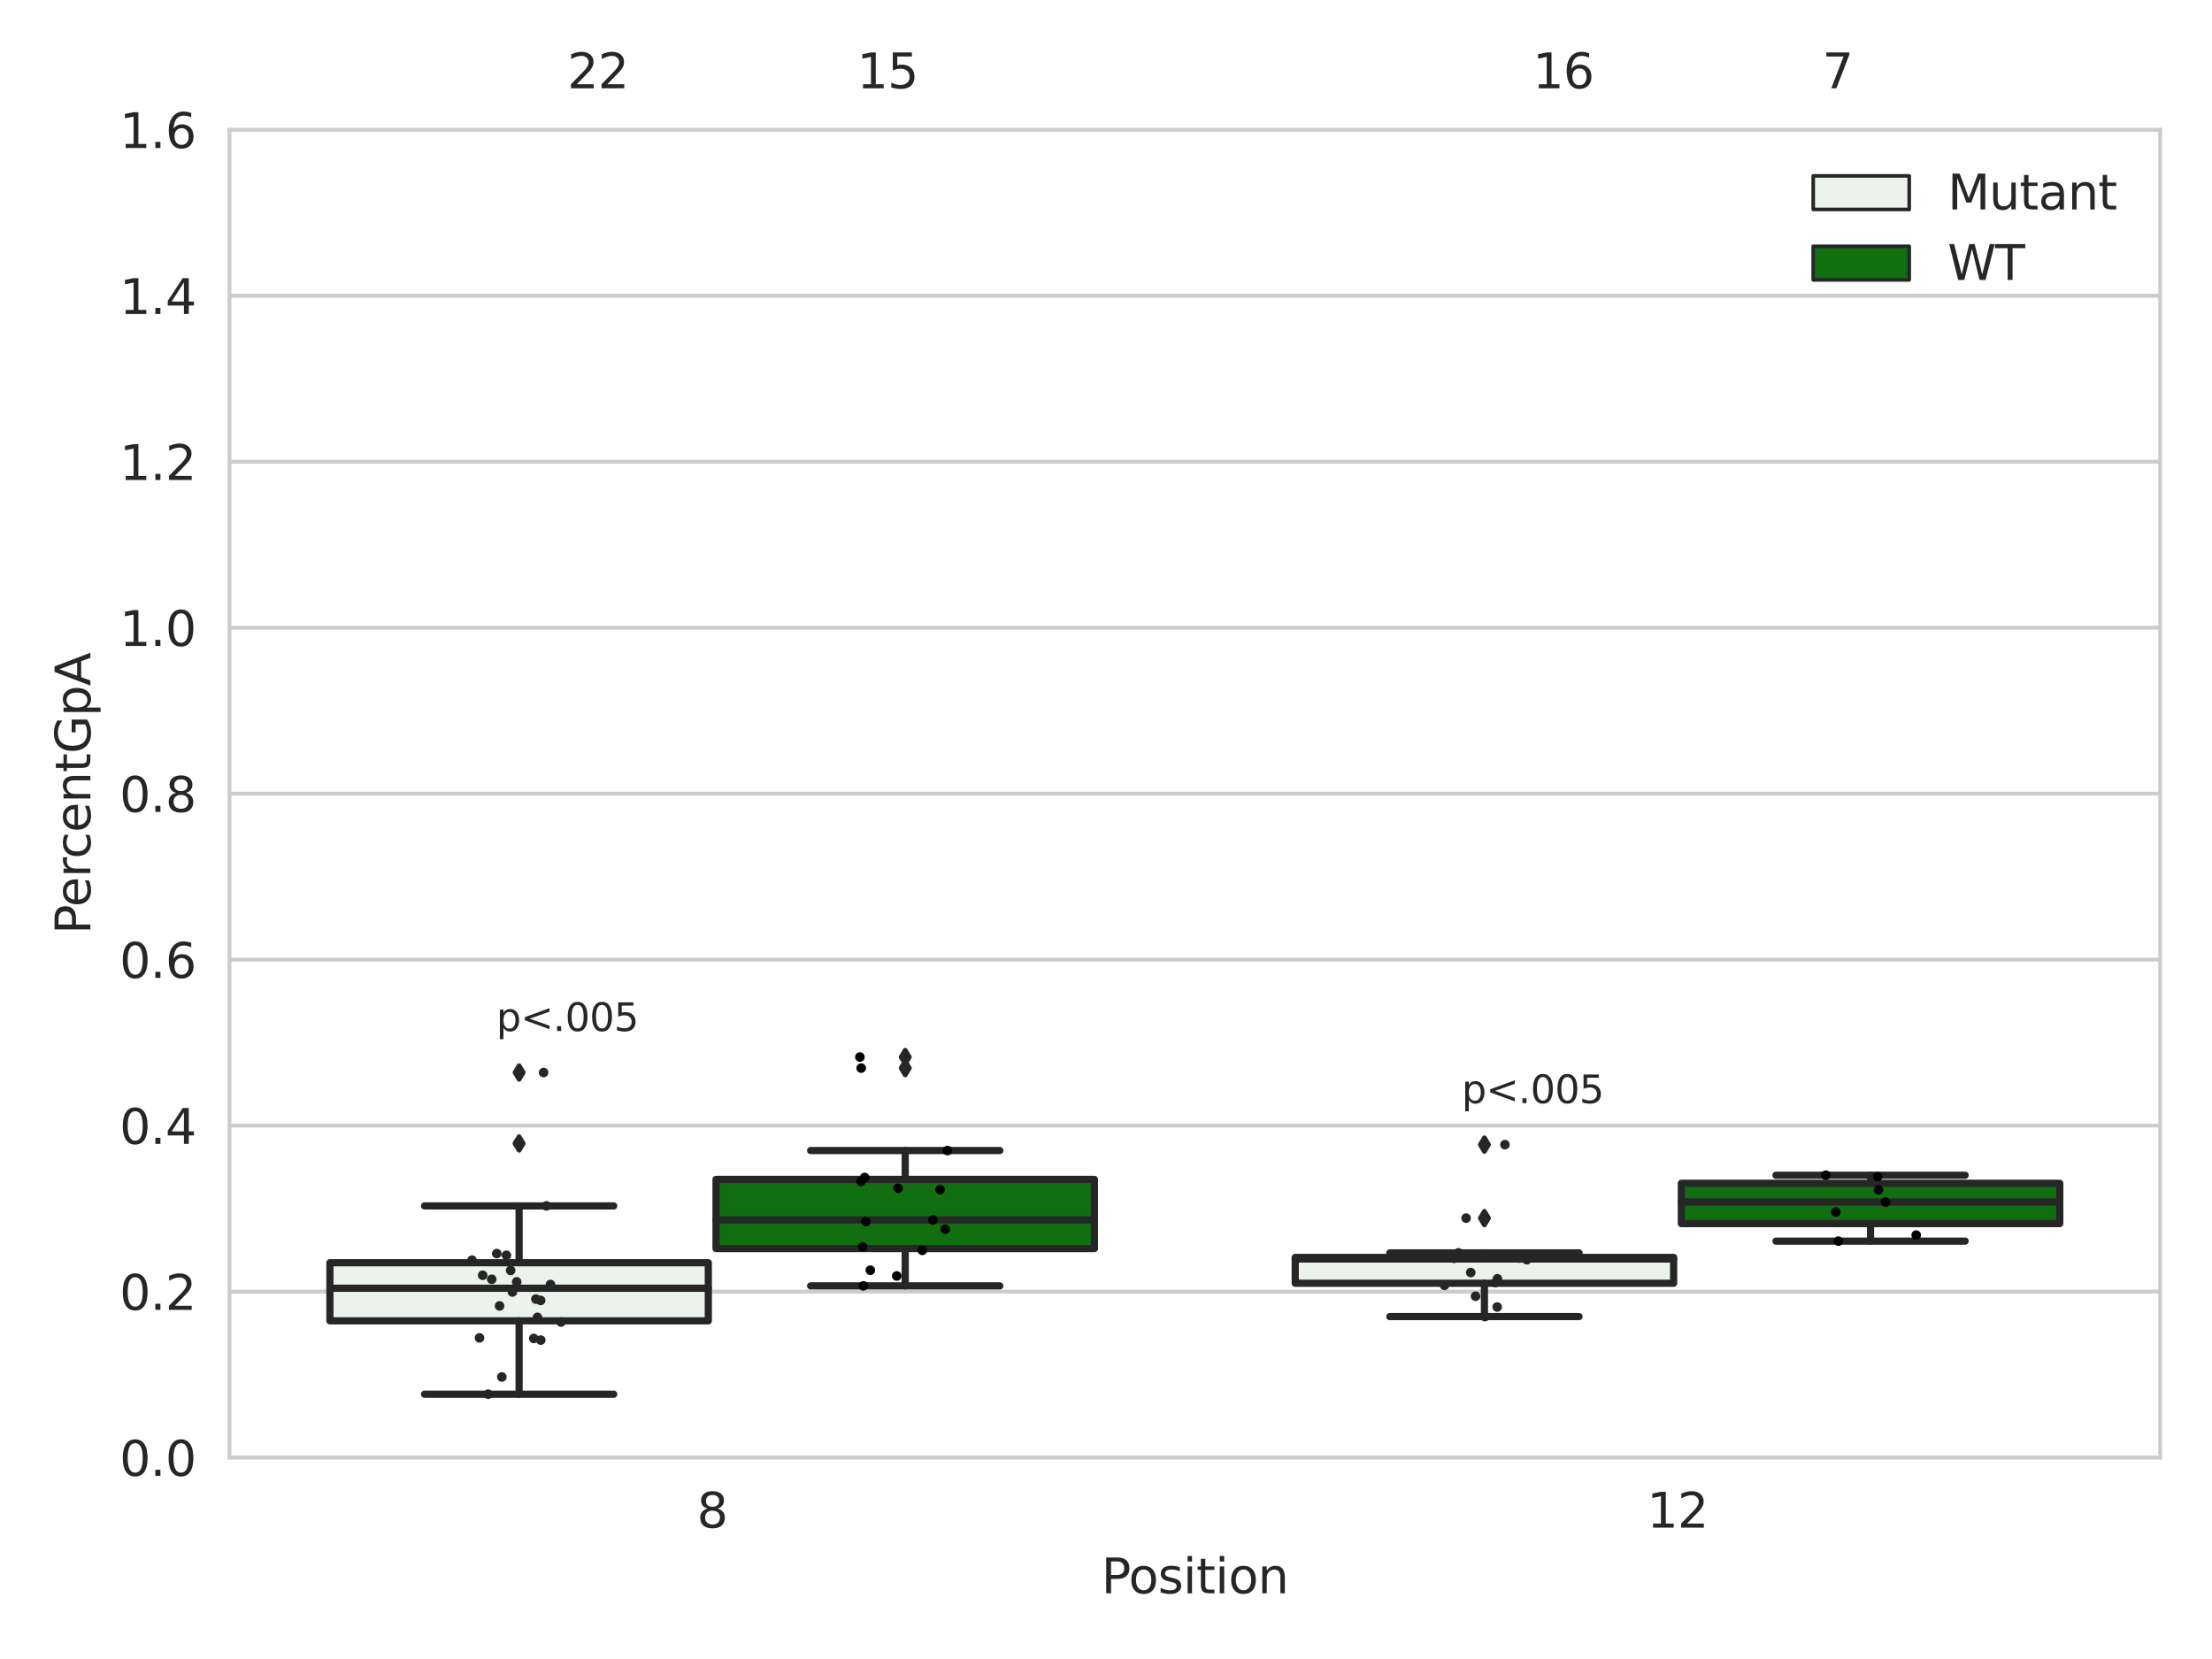 <?xml version="1.0" encoding="utf-8" standalone="no"?>
<!DOCTYPE svg PUBLIC "-//W3C//DTD SVG 1.1//EN"
  "http://www.w3.org/Graphics/SVG/1.1/DTD/svg11.dtd">
<svg xmlns:xlink="http://www.w3.org/1999/xlink" width="460.8pt" height="345.6pt" viewBox="0 0 460.8 345.6" xmlns="http://www.w3.org/2000/svg" version="1.1">
 <defs>
  <style type="text/css">*{stroke-linejoin: round; stroke-linecap: butt}</style>
 </defs>
 <g id="figure_1">
  <g id="patch_1">
   <path d="M 0 345.6 
L 460.8 345.6 
L 460.8 0 
L 0 0 
z
" style="fill: #ffffff"/>
  </g>
  <g id="axes_1">
   <g id="patch_2">
    <path d="M 47.81 303.64 
L 450 303.64 
L 450 27.036 
L 47.81 27.036 
z
" style="fill: #ffffff"/>
   </g>
   <g id="matplotlib.axis_1">
    <g id="xtick_1">
     <g id="text_1">
      <!-- 8 -->
      <g style="fill: #262626" transform="translate(145.176 318.238)scale(0.1 -0.1)">
       <defs>
        <path id="DejaVuSans-38" d="M 2034 2216 
Q 1584 2216 1326 1975 
Q 1069 1734 1069 1313 
Q 1069 891 1326 650 
Q 1584 409 2034 409 
Q 2484 409 2743 651 
Q 3003 894 3003 1313 
Q 3003 1734 2745 1975 
Q 2488 2216 2034 2216 
z
M 1403 2484 
Q 997 2584 770 2862 
Q 544 3141 544 3541 
Q 544 4100 942 4425 
Q 1341 4750 2034 4750 
Q 2731 4750 3128 4425 
Q 3525 4100 3525 3541 
Q 3525 3141 3298 2862 
Q 3072 2584 2669 2484 
Q 3125 2378 3379 2068 
Q 3634 1759 3634 1313 
Q 3634 634 3220 271 
Q 2806 -91 2034 -91 
Q 1263 -91 848 271 
Q 434 634 434 1313 
Q 434 1759 690 2068 
Q 947 2378 1403 2484 
z
M 1172 3481 
Q 1172 3119 1398 2916 
Q 1625 2713 2034 2713 
Q 2441 2713 2670 2916 
Q 2900 3119 2900 3481 
Q 2900 3844 2670 4047 
Q 2441 4250 2034 4250 
Q 1625 4250 1398 4047 
Q 1172 3844 1172 3481 
z
" transform="scale(0.016)"/>
       </defs>
       <use xlink:href="#DejaVuSans-38"/>
      </g>
     </g>
    </g>
    <g id="xtick_2">
     <g id="text_2">
      <!-- 12 -->
      <g style="fill: #262626" transform="translate(343.09 318.238)scale(0.1 -0.1)">
       <defs>
        <path id="DejaVuSans-31" d="M 794 531 
L 1825 531 
L 1825 4091 
L 703 3866 
L 703 4441 
L 1819 4666 
L 2450 4666 
L 2450 531 
L 3481 531 
L 3481 0 
L 794 0 
L 794 531 
z
" transform="scale(0.016)"/>
        <path id="DejaVuSans-32" d="M 1228 531 
L 3431 531 
L 3431 0 
L 469 0 
L 469 531 
Q 828 903 1448 1529 
Q 2069 2156 2228 2338 
Q 2531 2678 2651 2914 
Q 2772 3150 2772 3378 
Q 2772 3750 2511 3984 
Q 2250 4219 1831 4219 
Q 1534 4219 1204 4116 
Q 875 4013 500 3803 
L 500 4441 
Q 881 4594 1212 4672 
Q 1544 4750 1819 4750 
Q 2544 4750 2975 4387 
Q 3406 4025 3406 3419 
Q 3406 3131 3298 2873 
Q 3191 2616 2906 2266 
Q 2828 2175 2409 1742 
Q 1991 1309 1228 531 
z
" transform="scale(0.016)"/>
       </defs>
       <use xlink:href="#DejaVuSans-31"/>
       <use xlink:href="#DejaVuSans-32" x="63.623"/>
      </g>
     </g>
    </g>
    <g id="text_3">
     <!-- Position -->
     <g style="fill: #262626" transform="translate(229.441 331.917)scale(0.1 -0.1)">
      <defs>
       <path id="DejaVuSans-50" d="M 1259 4147 
L 1259 2394 
L 2053 2394 
Q 2494 2394 2734 2622 
Q 2975 2850 2975 3272 
Q 2975 3691 2734 3919 
Q 2494 4147 2053 4147 
L 1259 4147 
z
M 628 4666 
L 2053 4666 
Q 2838 4666 3239 4311 
Q 3641 3956 3641 3272 
Q 3641 2581 3239 2228 
Q 2838 1875 2053 1875 
L 1259 1875 
L 1259 0 
L 628 0 
L 628 4666 
z
" transform="scale(0.016)"/>
       <path id="DejaVuSans-6f" d="M 1959 3097 
Q 1497 3097 1228 2736 
Q 959 2375 959 1747 
Q 959 1119 1226 758 
Q 1494 397 1959 397 
Q 2419 397 2687 759 
Q 2956 1122 2956 1747 
Q 2956 2369 2687 2733 
Q 2419 3097 1959 3097 
z
M 1959 3584 
Q 2709 3584 3137 3096 
Q 3566 2609 3566 1747 
Q 3566 888 3137 398 
Q 2709 -91 1959 -91 
Q 1206 -91 779 398 
Q 353 888 353 1747 
Q 353 2609 779 3096 
Q 1206 3584 1959 3584 
z
" transform="scale(0.016)"/>
       <path id="DejaVuSans-73" d="M 2834 3397 
L 2834 2853 
Q 2591 2978 2328 3040 
Q 2066 3103 1784 3103 
Q 1356 3103 1142 2972 
Q 928 2841 928 2578 
Q 928 2378 1081 2264 
Q 1234 2150 1697 2047 
L 1894 2003 
Q 2506 1872 2764 1633 
Q 3022 1394 3022 966 
Q 3022 478 2636 193 
Q 2250 -91 1575 -91 
Q 1294 -91 989 -36 
Q 684 19 347 128 
L 347 722 
Q 666 556 975 473 
Q 1284 391 1588 391 
Q 1994 391 2212 530 
Q 2431 669 2431 922 
Q 2431 1156 2273 1281 
Q 2116 1406 1581 1522 
L 1381 1569 
Q 847 1681 609 1914 
Q 372 2147 372 2553 
Q 372 3047 722 3315 
Q 1072 3584 1716 3584 
Q 2034 3584 2315 3537 
Q 2597 3491 2834 3397 
z
" transform="scale(0.016)"/>
       <path id="DejaVuSans-69" d="M 603 3500 
L 1178 3500 
L 1178 0 
L 603 0 
L 603 3500 
z
M 603 4863 
L 1178 4863 
L 1178 4134 
L 603 4134 
L 603 4863 
z
" transform="scale(0.016)"/>
       <path id="DejaVuSans-74" d="M 1172 4494 
L 1172 3500 
L 2356 3500 
L 2356 3053 
L 1172 3053 
L 1172 1153 
Q 1172 725 1289 603 
Q 1406 481 1766 481 
L 2356 481 
L 2356 0 
L 1766 0 
Q 1100 0 847 248 
Q 594 497 594 1153 
L 594 3053 
L 172 3053 
L 172 3500 
L 594 3500 
L 594 4494 
L 1172 4494 
z
" transform="scale(0.016)"/>
       <path id="DejaVuSans-6e" d="M 3513 2113 
L 3513 0 
L 2938 0 
L 2938 2094 
Q 2938 2591 2744 2837 
Q 2550 3084 2163 3084 
Q 1697 3084 1428 2787 
Q 1159 2491 1159 1978 
L 1159 0 
L 581 0 
L 581 3500 
L 1159 3500 
L 1159 2956 
Q 1366 3272 1645 3428 
Q 1925 3584 2291 3584 
Q 2894 3584 3203 3211 
Q 3513 2838 3513 2113 
z
" transform="scale(0.016)"/>
      </defs>
      <use xlink:href="#DejaVuSans-50"/>
      <use xlink:href="#DejaVuSans-6f" x="56.678"/>
      <use xlink:href="#DejaVuSans-73" x="117.859"/>
      <use xlink:href="#DejaVuSans-69" x="169.959"/>
      <use xlink:href="#DejaVuSans-74" x="197.742"/>
      <use xlink:href="#DejaVuSans-69" x="236.951"/>
      <use xlink:href="#DejaVuSans-6f" x="264.734"/>
      <use xlink:href="#DejaVuSans-6e" x="325.916"/>
     </g>
    </g>
   </g>
   <g id="matplotlib.axis_2">
    <g id="ytick_1">
     <g id="line2d_1">
      <path d="M 47.81 303.64 
L 450 303.64 
" clip-path="url(#p2167728e41)" style="fill: none; stroke: #cccccc; stroke-width: 0.8; stroke-linecap: round"/>
     </g>
     <g id="text_4">
      <!-- 0.0 -->
      <g style="fill: #262626" transform="translate(24.907 307.439)scale(0.1 -0.1)">
       <defs>
        <path id="DejaVuSans-30" d="M 2034 4250 
Q 1547 4250 1301 3770 
Q 1056 3291 1056 2328 
Q 1056 1369 1301 889 
Q 1547 409 2034 409 
Q 2525 409 2770 889 
Q 3016 1369 3016 2328 
Q 3016 3291 2770 3770 
Q 2525 4250 2034 4250 
z
M 2034 4750 
Q 2819 4750 3233 4129 
Q 3647 3509 3647 2328 
Q 3647 1150 3233 529 
Q 2819 -91 2034 -91 
Q 1250 -91 836 529 
Q 422 1150 422 2328 
Q 422 3509 836 4129 
Q 1250 4750 2034 4750 
z
" transform="scale(0.016)"/>
        <path id="DejaVuSans-2e" d="M 684 794 
L 1344 794 
L 1344 0 
L 684 0 
L 684 794 
z
" transform="scale(0.016)"/>
       </defs>
       <use xlink:href="#DejaVuSans-30"/>
       <use xlink:href="#DejaVuSans-2e" x="63.623"/>
       <use xlink:href="#DejaVuSans-30" x="95.41"/>
      </g>
     </g>
    </g>
    <g id="ytick_2">
     <g id="line2d_2">
      <path d="M 47.81 269.065 
L 450 269.065 
" clip-path="url(#p2167728e41)" style="fill: none; stroke: #cccccc; stroke-width: 0.8; stroke-linecap: round"/>
     </g>
     <g id="text_5">
      <!-- 0.2 -->
      <g style="fill: #262626" transform="translate(24.907 272.864)scale(0.1 -0.1)">
       <use xlink:href="#DejaVuSans-30"/>
       <use xlink:href="#DejaVuSans-2e" x="63.623"/>
       <use xlink:href="#DejaVuSans-32" x="95.41"/>
      </g>
     </g>
    </g>
    <g id="ytick_3">
     <g id="line2d_3">
      <path d="M 47.81 234.489 
L 450 234.489 
" clip-path="url(#p2167728e41)" style="fill: none; stroke: #cccccc; stroke-width: 0.8; stroke-linecap: round"/>
     </g>
     <g id="text_6">
      <!-- 0.4 -->
      <g style="fill: #262626" transform="translate(24.907 238.288)scale(0.1 -0.1)">
       <defs>
        <path id="DejaVuSans-34" d="M 2419 4116 
L 825 1625 
L 2419 1625 
L 2419 4116 
z
M 2253 4666 
L 3047 4666 
L 3047 1625 
L 3713 1625 
L 3713 1100 
L 3047 1100 
L 3047 0 
L 2419 0 
L 2419 1100 
L 313 1100 
L 313 1709 
L 2253 4666 
z
" transform="scale(0.016)"/>
       </defs>
       <use xlink:href="#DejaVuSans-30"/>
       <use xlink:href="#DejaVuSans-2e" x="63.623"/>
       <use xlink:href="#DejaVuSans-34" x="95.41"/>
      </g>
     </g>
    </g>
    <g id="ytick_4">
     <g id="line2d_4">
      <path d="M 47.81 199.913 
L 450 199.913 
" clip-path="url(#p2167728e41)" style="fill: none; stroke: #cccccc; stroke-width: 0.8; stroke-linecap: round"/>
     </g>
     <g id="text_7">
      <!-- 0.6 -->
      <g style="fill: #262626" transform="translate(24.907 203.713)scale(0.1 -0.1)">
       <defs>
        <path id="DejaVuSans-36" d="M 2113 2584 
Q 1688 2584 1439 2293 
Q 1191 2003 1191 1497 
Q 1191 994 1439 701 
Q 1688 409 2113 409 
Q 2538 409 2786 701 
Q 3034 994 3034 1497 
Q 3034 2003 2786 2293 
Q 2538 2584 2113 2584 
z
M 3366 4563 
L 3366 3988 
Q 3128 4100 2886 4159 
Q 2644 4219 2406 4219 
Q 1781 4219 1451 3797 
Q 1122 3375 1075 2522 
Q 1259 2794 1537 2939 
Q 1816 3084 2150 3084 
Q 2853 3084 3261 2657 
Q 3669 2231 3669 1497 
Q 3669 778 3244 343 
Q 2819 -91 2113 -91 
Q 1303 -91 875 529 
Q 447 1150 447 2328 
Q 447 3434 972 4092 
Q 1497 4750 2381 4750 
Q 2619 4750 2861 4703 
Q 3103 4656 3366 4563 
z
" transform="scale(0.016)"/>
       </defs>
       <use xlink:href="#DejaVuSans-30"/>
       <use xlink:href="#DejaVuSans-2e" x="63.623"/>
       <use xlink:href="#DejaVuSans-36" x="95.41"/>
      </g>
     </g>
    </g>
    <g id="ytick_5">
     <g id="line2d_5">
      <path d="M 47.81 165.338 
L 450 165.338 
" clip-path="url(#p2167728e41)" style="fill: none; stroke: #cccccc; stroke-width: 0.8; stroke-linecap: round"/>
     </g>
     <g id="text_8">
      <!-- 0.8 -->
      <g style="fill: #262626" transform="translate(24.907 169.137)scale(0.1 -0.1)">
       <use xlink:href="#DejaVuSans-30"/>
       <use xlink:href="#DejaVuSans-2e" x="63.623"/>
       <use xlink:href="#DejaVuSans-38" x="95.41"/>
      </g>
     </g>
    </g>
    <g id="ytick_6">
     <g id="line2d_6">
      <path d="M 47.81 130.762 
L 450 130.762 
" clip-path="url(#p2167728e41)" style="fill: none; stroke: #cccccc; stroke-width: 0.8; stroke-linecap: round"/>
     </g>
     <g id="text_9">
      <!-- 1.0 -->
      <g style="fill: #262626" transform="translate(24.907 134.562)scale(0.1 -0.1)">
       <use xlink:href="#DejaVuSans-31"/>
       <use xlink:href="#DejaVuSans-2e" x="63.623"/>
       <use xlink:href="#DejaVuSans-30" x="95.41"/>
      </g>
     </g>
    </g>
    <g id="ytick_7">
     <g id="line2d_7">
      <path d="M 47.81 96.187 
L 450 96.187 
" clip-path="url(#p2167728e41)" style="fill: none; stroke: #cccccc; stroke-width: 0.8; stroke-linecap: round"/>
     </g>
     <g id="text_10">
      <!-- 1.2 -->
      <g style="fill: #262626" transform="translate(24.907 99.986)scale(0.1 -0.1)">
       <use xlink:href="#DejaVuSans-31"/>
       <use xlink:href="#DejaVuSans-2e" x="63.623"/>
       <use xlink:href="#DejaVuSans-32" x="95.41"/>
      </g>
     </g>
    </g>
    <g id="ytick_8">
     <g id="line2d_8">
      <path d="M 47.81 61.611 
L 450 61.611 
" clip-path="url(#p2167728e41)" style="fill: none; stroke: #cccccc; stroke-width: 0.8; stroke-linecap: round"/>
     </g>
     <g id="text_11">
      <!-- 1.4 -->
      <g style="fill: #262626" transform="translate(24.907 65.411)scale(0.1 -0.1)">
       <use xlink:href="#DejaVuSans-31"/>
       <use xlink:href="#DejaVuSans-2e" x="63.623"/>
       <use xlink:href="#DejaVuSans-34" x="95.41"/>
      </g>
     </g>
    </g>
    <g id="ytick_9">
     <g id="line2d_9">
      <path d="M 47.81 27.036 
L 450 27.036 
" clip-path="url(#p2167728e41)" style="fill: none; stroke: #cccccc; stroke-width: 0.8; stroke-linecap: round"/>
     </g>
     <g id="text_12">
      <!-- 1.6 -->
      <g style="fill: #262626" transform="translate(24.907 30.835)scale(0.1 -0.1)">
       <use xlink:href="#DejaVuSans-31"/>
       <use xlink:href="#DejaVuSans-2e" x="63.623"/>
       <use xlink:href="#DejaVuSans-36" x="95.41"/>
      </g>
     </g>
    </g>
    <g id="text_13">
     <!-- PercentGpA -->
     <g style="fill: #262626" transform="translate(18.827 194.615)rotate(-90)scale(0.1 -0.1)">
      <defs>
       <path id="DejaVuSans-65" d="M 3597 1894 
L 3597 1613 
L 953 1613 
Q 991 1019 1311 708 
Q 1631 397 2203 397 
Q 2534 397 2845 478 
Q 3156 559 3463 722 
L 3463 178 
Q 3153 47 2828 -22 
Q 2503 -91 2169 -91 
Q 1331 -91 842 396 
Q 353 884 353 1716 
Q 353 2575 817 3079 
Q 1281 3584 2069 3584 
Q 2775 3584 3186 3129 
Q 3597 2675 3597 1894 
z
M 3022 2063 
Q 3016 2534 2758 2815 
Q 2500 3097 2075 3097 
Q 1594 3097 1305 2825 
Q 1016 2553 972 2059 
L 3022 2063 
z
" transform="scale(0.016)"/>
       <path id="DejaVuSans-72" d="M 2631 2963 
Q 2534 3019 2420 3045 
Q 2306 3072 2169 3072 
Q 1681 3072 1420 2755 
Q 1159 2438 1159 1844 
L 1159 0 
L 581 0 
L 581 3500 
L 1159 3500 
L 1159 2956 
Q 1341 3275 1631 3429 
Q 1922 3584 2338 3584 
Q 2397 3584 2469 3576 
Q 2541 3569 2628 3553 
L 2631 2963 
z
" transform="scale(0.016)"/>
       <path id="DejaVuSans-63" d="M 3122 3366 
L 3122 2828 
Q 2878 2963 2633 3030 
Q 2388 3097 2138 3097 
Q 1578 3097 1268 2742 
Q 959 2388 959 1747 
Q 959 1106 1268 751 
Q 1578 397 2138 397 
Q 2388 397 2633 464 
Q 2878 531 3122 666 
L 3122 134 
Q 2881 22 2623 -34 
Q 2366 -91 2075 -91 
Q 1284 -91 818 406 
Q 353 903 353 1747 
Q 353 2603 823 3093 
Q 1294 3584 2113 3584 
Q 2378 3584 2631 3529 
Q 2884 3475 3122 3366 
z
" transform="scale(0.016)"/>
       <path id="DejaVuSans-47" d="M 3809 666 
L 3809 1919 
L 2778 1919 
L 2778 2438 
L 4434 2438 
L 4434 434 
Q 4069 175 3628 42 
Q 3188 -91 2688 -91 
Q 1594 -91 976 548 
Q 359 1188 359 2328 
Q 359 3472 976 4111 
Q 1594 4750 2688 4750 
Q 3144 4750 3555 4637 
Q 3966 4525 4313 4306 
L 4313 3634 
Q 3963 3931 3569 4081 
Q 3175 4231 2741 4231 
Q 1884 4231 1454 3753 
Q 1025 3275 1025 2328 
Q 1025 1384 1454 906 
Q 1884 428 2741 428 
Q 3075 428 3337 486 
Q 3600 544 3809 666 
z
" transform="scale(0.016)"/>
       <path id="DejaVuSans-70" d="M 1159 525 
L 1159 -1331 
L 581 -1331 
L 581 3500 
L 1159 3500 
L 1159 2969 
Q 1341 3281 1617 3432 
Q 1894 3584 2278 3584 
Q 2916 3584 3314 3078 
Q 3713 2572 3713 1747 
Q 3713 922 3314 415 
Q 2916 -91 2278 -91 
Q 1894 -91 1617 61 
Q 1341 213 1159 525 
z
M 3116 1747 
Q 3116 2381 2855 2742 
Q 2594 3103 2138 3103 
Q 1681 3103 1420 2742 
Q 1159 2381 1159 1747 
Q 1159 1113 1420 752 
Q 1681 391 2138 391 
Q 2594 391 2855 752 
Q 3116 1113 3116 1747 
z
" transform="scale(0.016)"/>
       <path id="DejaVuSans-41" d="M 2188 4044 
L 1331 1722 
L 3047 1722 
L 2188 4044 
z
M 1831 4666 
L 2547 4666 
L 4325 0 
L 3669 0 
L 3244 1197 
L 1141 1197 
L 716 0 
L 50 0 
L 1831 4666 
z
" transform="scale(0.016)"/>
      </defs>
      <use xlink:href="#DejaVuSans-50"/>
      <use xlink:href="#DejaVuSans-65" x="56.678"/>
      <use xlink:href="#DejaVuSans-72" x="118.201"/>
      <use xlink:href="#DejaVuSans-63" x="157.064"/>
      <use xlink:href="#DejaVuSans-65" x="212.045"/>
      <use xlink:href="#DejaVuSans-6e" x="273.568"/>
      <use xlink:href="#DejaVuSans-74" x="336.947"/>
      <use xlink:href="#DejaVuSans-47" x="376.156"/>
      <use xlink:href="#DejaVuSans-70" x="453.646"/>
      <use xlink:href="#DejaVuSans-41" x="517.123"/>
     </g>
    </g>
   </g>
   <g id="patch_3">
    <path d="M 68.724 275.155 
L 147.553 275.155 
L 147.553 263.045 
L 68.724 263.045 
L 68.724 275.155 
z
" clip-path="url(#p2167728e41)" style="fill: #ecf2ec; stroke: #262626; stroke-width: 1.5; stroke-linejoin: miter"/>
   </g>
   <g id="patch_4">
    <path d="M 149.162 260.103 
L 227.991 260.103 
L 227.991 245.693 
L 149.162 245.693 
L 149.162 260.103 
z
" clip-path="url(#p2167728e41)" style="fill: #107010; stroke: #262626; stroke-width: 1.5; stroke-linejoin: miter"/>
   </g>
   <g id="patch_5">
    <path d="M 269.819 267.322 
L 348.648 267.322 
L 348.648 261.947 
L 269.819 261.947 
L 269.819 267.322 
z
" clip-path="url(#p2167728e41)" style="fill: #ecf2ec; stroke: #262626; stroke-width: 1.5; stroke-linejoin: miter"/>
   </g>
   <g id="patch_6">
    <path d="M 350.257 254.896 
L 429.086 254.896 
L 429.086 246.5 
L 350.257 246.5 
L 350.257 254.896 
z
" clip-path="url(#p2167728e41)" style="fill: #107010; stroke: #262626; stroke-width: 1.5; stroke-linejoin: miter"/>
   </g>
   <g id="patch_7">
    <path d="M 148.357 303.64 
L 148.357 303.64 
L 148.357 303.64 
L 148.357 303.64 
z
" clip-path="url(#p2167728e41)" style="fill: #ecf2ec; stroke: #262626; stroke-width: 0.75; stroke-linejoin: miter"/>
   </g>
   <g id="patch_8">
    <path d="M 148.357 303.64 
L 148.357 303.64 
L 148.357 303.64 
L 148.357 303.64 
z
" clip-path="url(#p2167728e41)" style="fill: #107010; stroke: #262626; stroke-width: 0.75; stroke-linejoin: miter"/>
   </g>
   <g id="PathCollection_1"/>
   <g id="PathCollection_2"/>
   <g id="line2d_10">
    <path d="M 108.138 275.155 
L 108.138 290.434 
" clip-path="url(#p2167728e41)" style="fill: none; stroke: #262626; stroke-width: 1.5; stroke-linecap: round"/>
   </g>
   <g id="line2d_11">
    <path d="M 108.138 263.045 
L 108.138 251.212 
" clip-path="url(#p2167728e41)" style="fill: none; stroke: #262626; stroke-width: 1.5; stroke-linecap: round"/>
   </g>
   <g id="line2d_12">
    <path d="M 88.431 290.434 
L 127.846 290.434 
" clip-path="url(#p2167728e41)" style="fill: none; stroke: #262626; stroke-width: 1.5; stroke-linecap: round"/>
   </g>
   <g id="line2d_13">
    <path d="M 88.431 251.212 
L 127.846 251.212 
" clip-path="url(#p2167728e41)" style="fill: none; stroke: #262626; stroke-width: 1.5; stroke-linecap: round"/>
   </g>
   <g id="line2d_14">
    <defs>
     <path id="m1f33cfc1a7" d="M -0 1.414 
L 0.849 0 
L 0 -1.414 
L -0.849 -0 
z
" style="stroke: #262626; stroke-linejoin: miter"/>
    </defs>
    <g clip-path="url(#p2167728e41)">
     <use xlink:href="#m1f33cfc1a7" x="108.138" y="238.202" style="fill: #262626; stroke: #262626; stroke-linejoin: miter"/>
     <use xlink:href="#m1f33cfc1a7" x="108.138" y="223.423" style="fill: #262626; stroke: #262626; stroke-linejoin: miter"/>
    </g>
   </g>
   <g id="line2d_15">
    <path d="M 188.577 260.103 
L 188.577 267.87 
" clip-path="url(#p2167728e41)" style="fill: none; stroke: #262626; stroke-width: 1.5; stroke-linecap: round"/>
   </g>
   <g id="line2d_16">
    <path d="M 188.577 245.693 
L 188.577 239.678 
" clip-path="url(#p2167728e41)" style="fill: none; stroke: #262626; stroke-width: 1.5; stroke-linecap: round"/>
   </g>
   <g id="line2d_17">
    <path d="M 168.869 267.87 
L 208.284 267.87 
" clip-path="url(#p2167728e41)" style="fill: none; stroke: #262626; stroke-width: 1.5; stroke-linecap: round"/>
   </g>
   <g id="line2d_18">
    <path d="M 168.869 239.678 
L 208.284 239.678 
" clip-path="url(#p2167728e41)" style="fill: none; stroke: #262626; stroke-width: 1.5; stroke-linecap: round"/>
   </g>
   <g id="line2d_19">
    <g clip-path="url(#p2167728e41)">
     <use xlink:href="#m1f33cfc1a7" x="188.577" y="222.507" style="fill: #262626; stroke: #262626; stroke-linejoin: miter"/>
     <use xlink:href="#m1f33cfc1a7" x="188.577" y="220.201" style="fill: #262626; stroke: #262626; stroke-linejoin: miter"/>
    </g>
   </g>
   <g id="line2d_20">
    <path d="M 309.233 267.322 
L 309.233 274.27 
" clip-path="url(#p2167728e41)" style="fill: none; stroke: #262626; stroke-width: 1.5; stroke-linecap: round"/>
   </g>
   <g id="line2d_21">
    <path d="M 309.233 261.947 
L 309.233 260.994 
" clip-path="url(#p2167728e41)" style="fill: none; stroke: #262626; stroke-width: 1.5; stroke-linecap: round"/>
   </g>
   <g id="line2d_22">
    <path d="M 289.526 274.27 
L 328.941 274.27 
" clip-path="url(#p2167728e41)" style="fill: none; stroke: #262626; stroke-width: 1.5; stroke-linecap: round"/>
   </g>
   <g id="line2d_23">
    <path d="M 289.526 260.994 
L 328.941 260.994 
" clip-path="url(#p2167728e41)" style="fill: none; stroke: #262626; stroke-width: 1.5; stroke-linecap: round"/>
   </g>
   <g id="line2d_24">
    <g clip-path="url(#p2167728e41)">
     <use xlink:href="#m1f33cfc1a7" x="309.233" y="253.756" style="fill: #262626; stroke: #262626; stroke-linejoin: miter"/>
     <use xlink:href="#m1f33cfc1a7" x="309.233" y="238.449" style="fill: #262626; stroke: #262626; stroke-linejoin: miter"/>
    </g>
   </g>
   <g id="line2d_25">
    <path d="M 389.671 254.896 
L 389.671 258.547 
" clip-path="url(#p2167728e41)" style="fill: none; stroke: #262626; stroke-width: 1.5; stroke-linecap: round"/>
   </g>
   <g id="line2d_26">
    <path d="M 389.671 246.5 
L 389.671 244.824 
" clip-path="url(#p2167728e41)" style="fill: none; stroke: #262626; stroke-width: 1.5; stroke-linecap: round"/>
   </g>
   <g id="line2d_27">
    <path d="M 369.964 258.547 
L 409.379 258.547 
" clip-path="url(#p2167728e41)" style="fill: none; stroke: #262626; stroke-width: 1.5; stroke-linecap: round"/>
   </g>
   <g id="line2d_28">
    <path d="M 369.964 244.824 
L 409.379 244.824 
" clip-path="url(#p2167728e41)" style="fill: none; stroke: #262626; stroke-width: 1.5; stroke-linecap: round"/>
   </g>
   <g id="line2d_29"/>
   <g id="line2d_30">
    <path d="M 68.724 268.364 
L 147.553 268.364 
" clip-path="url(#p2167728e41)" style="fill: none; stroke: #262626; stroke-width: 1.5; stroke-linecap: round"/>
   </g>
   <g id="line2d_31">
    <path d="M 149.162 254.131 
L 227.991 254.131 
" clip-path="url(#p2167728e41)" style="fill: none; stroke: #262626; stroke-width: 1.5; stroke-linecap: round"/>
   </g>
   <g id="line2d_32">
    <path d="M 269.819 262.279 
L 348.648 262.279 
" clip-path="url(#p2167728e41)" style="fill: none; stroke: #262626; stroke-width: 1.5; stroke-linecap: round"/>
   </g>
   <g id="line2d_33">
    <path d="M 350.257 250.399 
L 429.086 250.399 
" clip-path="url(#p2167728e41)" style="fill: none; stroke: #262626; stroke-width: 1.5; stroke-linecap: round"/>
   </g>
   <g id="patch_9">
    <path d="M 47.81 303.64 
L 47.81 27.036 
" style="fill: none; stroke: #cccccc; stroke-width: 0.8; stroke-linejoin: miter; stroke-linecap: square"/>
   </g>
   <g id="patch_10">
    <path d="M 450 303.64 
L 450 27.036 
" style="fill: none; stroke: #cccccc; stroke-width: 0.8; stroke-linejoin: miter; stroke-linecap: square"/>
   </g>
   <g id="patch_11">
    <path d="M 47.81 303.64 
L 450 303.64 
" style="fill: none; stroke: #cccccc; stroke-width: 0.8; stroke-linejoin: miter; stroke-linecap: square"/>
   </g>
   <g id="patch_12">
    <path d="M 47.81 27.036 
L 450 27.036 
" style="fill: none; stroke: #cccccc; stroke-width: 0.8; stroke-linejoin: miter; stroke-linecap: square"/>
   </g>
   <g id="PathCollection_3">
    <defs>
     <path id="C0_0_dc6dbed055" d="M 0 1 
C 0.265 1 0.52 0.895 0.707 0.707 
C 0.895 0.52 1 0.265 1 -0 
C 1 -0.265 0.895 -0.52 0.707 -0.707 
C 0.52 -0.895 0.265 -1 0 -1 
C -0.265 -1 -0.52 -0.895 -0.707 -0.707 
C -0.895 -0.52 -1 -0.265 -1 0 
C -1 0.265 -0.895 0.52 -0.707 0.707 
C -0.52 0.895 -0.265 1 0 1 
z
"/>
    </defs>
    <g clip-path="url(#p2167728e41)">
     <use xlink:href="#C0_0_dc6dbed055" x="112.624" y="270.903" style="fill: #262626"/>
    </g>
    <g clip-path="url(#p2167728e41)">
     <use xlink:href="#C0_0_dc6dbed055" x="101.696" y="290.434" style="fill: #262626"/>
    </g>
    <g clip-path="url(#p2167728e41)">
     <use xlink:href="#C0_0_dc6dbed055" x="113.823" y="251.212" style="fill: #262626"/>
    </g>
    <g clip-path="url(#p2167728e41)">
     <use xlink:href="#C0_0_dc6dbed055" x="112.655" y="279.168" style="fill: #262626"/>
    </g>
    <g clip-path="url(#p2167728e41)">
     <use xlink:href="#C0_0_dc6dbed055" x="116.872" y="275.396" style="fill: #262626"/>
    </g>
    <g clip-path="url(#p2167728e41)">
     <use xlink:href="#C0_0_dc6dbed055" x="99.889" y="278.704" style="fill: #262626"/>
    </g>
    <g clip-path="url(#p2167728e41)">
     <use xlink:href="#C0_0_dc6dbed055" x="114.668" y="267.578" style="fill: #262626"/>
    </g>
    <g clip-path="url(#p2167728e41)">
     <use xlink:href="#C0_0_dc6dbed055" x="107.633" y="267.031" style="fill: #262626"/>
    </g>
    <g clip-path="url(#p2167728e41)">
     <use xlink:href="#C0_0_dc6dbed055" x="105.496" y="261.497" style="fill: #262626"/>
    </g>
    <g clip-path="url(#p2167728e41)">
     <use xlink:href="#C0_0_dc6dbed055" x="103.491" y="261.142" style="fill: #262626"/>
    </g>
    <g clip-path="url(#p2167728e41)">
     <use xlink:href="#C0_0_dc6dbed055" x="98.334" y="262.51" style="fill: #262626"/>
    </g>
    <g clip-path="url(#p2167728e41)">
     <use xlink:href="#C0_0_dc6dbed055" x="106.377" y="264.651" style="fill: #262626"/>
    </g>
    <g clip-path="url(#p2167728e41)">
     <use xlink:href="#C0_0_dc6dbed055" x="102.436" y="266.493" style="fill: #262626"/>
    </g>
    <g clip-path="url(#p2167728e41)">
     <use xlink:href="#C0_0_dc6dbed055" x="111.966" y="274.43" style="fill: #262626"/>
    </g>
    <g clip-path="url(#p2167728e41)">
     <use xlink:href="#C0_0_dc6dbed055" x="100.551" y="265.661" style="fill: #262626"/>
    </g>
    <g clip-path="url(#p2167728e41)">
     <use xlink:href="#C0_0_dc6dbed055" x="106.743" y="269.15" style="fill: #262626"/>
    </g>
    <g clip-path="url(#p2167728e41)">
     <use xlink:href="#C0_0_dc6dbed055" x="104.074" y="272.047" style="fill: #262626"/>
    </g>
    <g clip-path="url(#p2167728e41)">
     <use xlink:href="#C0_0_dc6dbed055" x="104.542" y="286.849" style="fill: #262626"/>
    </g>
    <g clip-path="url(#p2167728e41)">
     <use xlink:href="#C0_0_dc6dbed055" x="111.196" y="278.822" style="fill: #262626"/>
    </g>
    <g clip-path="url(#p2167728e41)">
     <use xlink:href="#C0_0_dc6dbed055" x="111.636" y="270.626" style="fill: #262626"/>
    </g>
    <g clip-path="url(#p2167728e41)">
     <use xlink:href="#C0_0_dc6dbed055" x="107.873" y="238.202" style="fill: #262626"/>
    </g>
    <g clip-path="url(#p2167728e41)">
     <use xlink:href="#C0_0_dc6dbed055" x="113.239" y="223.423" style="fill: #262626"/>
    </g>
   </g>
   <g id="PathCollection_4">
    <defs>
     <path id="C1_0_5b2ca7dc3a" d="M 0 1 
C 0.265 1 0.52 0.895 0.707 0.707 
C 0.895 0.52 1 0.265 1 -0 
C 1 -0.265 0.895 -0.52 0.707 -0.707 
C 0.52 -0.895 0.265 -1 0 -1 
C -0.265 -1 -0.52 -0.895 -0.707 -0.707 
C -0.895 -0.52 -1 -0.265 -1 0 
C -1 0.265 -0.895 0.52 -0.707 0.707 
C -0.52 0.895 -0.265 1 0 1 
z
"/>
    </defs>
    <g clip-path="url(#p2167728e41)">
     <use xlink:href="#C1_0_5b2ca7dc3a" x="181.301" y="264.609"/>
    </g>
    <g clip-path="url(#p2167728e41)">
     <use xlink:href="#C1_0_5b2ca7dc3a" x="187.106" y="247.529"/>
    </g>
    <g clip-path="url(#p2167728e41)">
     <use xlink:href="#C1_0_5b2ca7dc3a" x="180.131" y="245.294"/>
    </g>
    <g clip-path="url(#p2167728e41)">
     <use xlink:href="#C1_0_5b2ca7dc3a" x="179.358" y="246.092"/>
    </g>
    <g clip-path="url(#p2167728e41)">
     <use xlink:href="#C1_0_5b2ca7dc3a" x="186.805" y="265.806"/>
    </g>
    <g clip-path="url(#p2167728e41)">
     <use xlink:href="#C1_0_5b2ca7dc3a" x="196.913" y="256.067"/>
    </g>
    <g clip-path="url(#p2167728e41)">
     <use xlink:href="#C1_0_5b2ca7dc3a" x="179.406" y="222.507"/>
    </g>
    <g clip-path="url(#p2167728e41)">
     <use xlink:href="#C1_0_5b2ca7dc3a" x="179.708" y="259.735"/>
    </g>
    <g clip-path="url(#p2167728e41)">
     <use xlink:href="#C1_0_5b2ca7dc3a" x="197.374" y="239.678"/>
    </g>
    <g clip-path="url(#p2167728e41)">
     <use xlink:href="#C1_0_5b2ca7dc3a" x="192.136" y="260.47"/>
    </g>
    <g clip-path="url(#p2167728e41)">
     <use xlink:href="#C1_0_5b2ca7dc3a" x="179.131" y="220.201"/>
    </g>
    <g clip-path="url(#p2167728e41)">
     <use xlink:href="#C1_0_5b2ca7dc3a" x="180.378" y="254.486"/>
    </g>
    <g clip-path="url(#p2167728e41)">
     <use xlink:href="#C1_0_5b2ca7dc3a" x="194.352" y="254.131"/>
    </g>
    <g clip-path="url(#p2167728e41)">
     <use xlink:href="#C1_0_5b2ca7dc3a" x="195.851" y="247.826"/>
    </g>
    <g clip-path="url(#p2167728e41)">
     <use xlink:href="#C1_0_5b2ca7dc3a" x="179.86" y="267.87"/>
    </g>
   </g>
   <g id="PathCollection_5">
    <defs>
     <path id="C2_0_a2231ccfc6" d="M 0 1 
C 0.265 1 0.52 0.895 0.707 0.707 
C 0.895 0.52 1 0.265 1 -0 
C 1 -0.265 0.895 -0.52 0.707 -0.707 
C 0.52 -0.895 0.265 -1 0 -1 
C -0.265 -1 -0.52 -0.895 -0.707 -0.707 
C -0.895 -0.52 -1 -0.265 -1 0 
C -1 0.265 -0.895 0.52 -0.707 0.707 
C -0.52 0.895 -0.265 1 0 1 
z
"/>
    </defs>
    <g clip-path="url(#p2167728e41)">
     <use xlink:href="#C2_0_a2231ccfc6" x="307.385" y="270.025" style="fill: #262626"/>
    </g>
    <g clip-path="url(#p2167728e41)">
     <use xlink:href="#C2_0_a2231ccfc6" x="314.501" y="262.04" style="fill: #262626"/>
    </g>
    <g clip-path="url(#p2167728e41)">
     <use xlink:href="#C2_0_a2231ccfc6" x="303.828" y="260.994" style="fill: #262626"/>
    </g>
    <g clip-path="url(#p2167728e41)">
     <use xlink:href="#C2_0_a2231ccfc6" x="317.752" y="262.001" style="fill: #262626"/>
    </g>
    <g clip-path="url(#p2167728e41)">
     <use xlink:href="#C2_0_a2231ccfc6" x="305.411" y="253.756" style="fill: #262626"/>
    </g>
    <g clip-path="url(#p2167728e41)">
     <use xlink:href="#C2_0_a2231ccfc6" x="311.946" y="266.396" style="fill: #262626"/>
    </g>
    <g clip-path="url(#p2167728e41)">
     <use xlink:href="#C2_0_a2231ccfc6" x="305.936" y="261.785" style="fill: #262626"/>
    </g>
    <g clip-path="url(#p2167728e41)">
     <use xlink:href="#C2_0_a2231ccfc6" x="311.492" y="267.177" style="fill: #262626"/>
    </g>
    <g clip-path="url(#p2167728e41)">
     <use xlink:href="#C2_0_a2231ccfc6" x="309.328" y="274.27" style="fill: #262626"/>
    </g>
    <g clip-path="url(#p2167728e41)">
     <use xlink:href="#C2_0_a2231ccfc6" x="316.488" y="262.079" style="fill: #262626"/>
    </g>
    <g clip-path="url(#p2167728e41)">
     <use xlink:href="#C2_0_a2231ccfc6" x="313.506" y="238.449" style="fill: #262626"/>
    </g>
    <g clip-path="url(#p2167728e41)">
     <use xlink:href="#C2_0_a2231ccfc6" x="311.891" y="272.276" style="fill: #262626"/>
    </g>
    <g clip-path="url(#p2167728e41)">
     <use xlink:href="#C2_0_a2231ccfc6" x="306.379" y="265.095" style="fill: #262626"/>
    </g>
    <g clip-path="url(#p2167728e41)">
     <use xlink:href="#C2_0_a2231ccfc6" x="302.921" y="262.131" style="fill: #262626"/>
    </g>
    <g clip-path="url(#p2167728e41)">
     <use xlink:href="#C2_0_a2231ccfc6" x="318.063" y="262.426" style="fill: #262626"/>
    </g>
    <g clip-path="url(#p2167728e41)">
     <use xlink:href="#C2_0_a2231ccfc6" x="300.904" y="267.758" style="fill: #262626"/>
    </g>
   </g>
   <g id="PathCollection_6">
    <defs>
     <path id="C3_0_9f13d666d0" d="M 0 1 
C 0.265 1 0.52 0.895 0.707 0.707 
C 0.895 0.52 1 0.265 1 -0 
C 1 -0.265 0.895 -0.52 0.707 -0.707 
C 0.52 -0.895 0.265 -1 0 -1 
C -0.265 -1 -0.52 -0.895 -0.707 -0.707 
C -0.895 -0.52 -1 -0.265 -1 0 
C -1 0.265 -0.895 0.52 -0.707 0.707 
C -0.52 0.895 -0.265 1 0 1 
z
"/>
    </defs>
    <g clip-path="url(#p2167728e41)">
     <use xlink:href="#C3_0_9f13d666d0" x="392.793" y="250.399"/>
    </g>
    <g clip-path="url(#p2167728e41)">
     <use xlink:href="#C3_0_9f13d666d0" x="382.436" y="252.499"/>
    </g>
    <g clip-path="url(#p2167728e41)">
     <use xlink:href="#C3_0_9f13d666d0" x="382.97" y="258.547"/>
    </g>
    <g clip-path="url(#p2167728e41)">
     <use xlink:href="#C3_0_9f13d666d0" x="391.325" y="247.885"/>
    </g>
    <g clip-path="url(#p2167728e41)">
     <use xlink:href="#C3_0_9f13d666d0" x="399.18" y="257.293"/>
    </g>
    <g clip-path="url(#p2167728e41)">
     <use xlink:href="#C3_0_9f13d666d0" x="391.158" y="245.114"/>
    </g>
    <g clip-path="url(#p2167728e41)">
     <use xlink:href="#C3_0_9f13d666d0" x="380.359" y="244.824"/>
    </g>
   </g>
   <g id="text_14">
    <!-- 22 -->
    <g style="fill: #262626" transform="translate(118.193 18.392)scale(0.1 -0.1)">
     <use xlink:href="#DejaVuSans-32"/>
     <use xlink:href="#DejaVuSans-32" x="63.623"/>
    </g>
   </g>
   <g id="text_15">
    <!-- p&lt;.005 -->
    <g style="fill: #262626" transform="translate(103.396 214.779)scale(0.08 -0.08)">
     <defs>
      <path id="DejaVuSans-3c" d="M 4684 3150 
L 1459 2003 
L 4684 863 
L 4684 294 
L 678 1747 
L 678 2266 
L 4684 3719 
L 4684 3150 
z
" transform="scale(0.016)"/>
      <path id="DejaVuSans-35" d="M 691 4666 
L 3169 4666 
L 3169 4134 
L 1269 4134 
L 1269 2991 
Q 1406 3038 1543 3061 
Q 1681 3084 1819 3084 
Q 2600 3084 3056 2656 
Q 3513 2228 3513 1497 
Q 3513 744 3044 326 
Q 2575 -91 1722 -91 
Q 1428 -91 1123 -41 
Q 819 9 494 109 
L 494 744 
Q 775 591 1075 516 
Q 1375 441 1709 441 
Q 2250 441 2565 725 
Q 2881 1009 2881 1497 
Q 2881 1984 2565 2268 
Q 2250 2553 1709 2553 
Q 1456 2553 1204 2497 
Q 953 2441 691 2322 
L 691 4666 
z
" transform="scale(0.016)"/>
     </defs>
     <use xlink:href="#DejaVuSans-70"/>
     <use xlink:href="#DejaVuSans-3c" x="63.477"/>
     <use xlink:href="#DejaVuSans-2e" x="147.266"/>
     <use xlink:href="#DejaVuSans-30" x="179.053"/>
     <use xlink:href="#DejaVuSans-30" x="242.676"/>
     <use xlink:href="#DejaVuSans-35" x="306.299"/>
    </g>
   </g>
   <g id="text_16">
    <!-- 15 -->
    <g style="fill: #262626" transform="translate(178.522 18.392)scale(0.1 -0.1)">
     <use xlink:href="#DejaVuSans-31"/>
     <use xlink:href="#DejaVuSans-35" x="63.623"/>
    </g>
   </g>
   <g id="text_17">
    <!-- 16 -->
    <g style="fill: #262626" transform="translate(319.288 18.392)scale(0.1 -0.1)">
     <use xlink:href="#DejaVuSans-31"/>
     <use xlink:href="#DejaVuSans-36" x="63.623"/>
    </g>
   </g>
   <g id="text_18">
    <!-- p&lt;.005 -->
    <g style="fill: #262626" transform="translate(304.491 229.805)scale(0.08 -0.08)">
     <use xlink:href="#DejaVuSans-70"/>
     <use xlink:href="#DejaVuSans-3c" x="63.477"/>
     <use xlink:href="#DejaVuSans-2e" x="147.266"/>
     <use xlink:href="#DejaVuSans-30" x="179.053"/>
     <use xlink:href="#DejaVuSans-30" x="242.676"/>
     <use xlink:href="#DejaVuSans-35" x="306.299"/>
    </g>
   </g>
   <g id="text_19">
    <!-- 7 -->
    <g style="fill: #262626" transform="translate(379.617 18.392)scale(0.1 -0.1)">
     <defs>
      <path id="DejaVuSans-37" d="M 525 4666 
L 3525 4666 
L 3525 4397 
L 1831 0 
L 1172 0 
L 2766 4134 
L 525 4134 
L 525 4666 
z
" transform="scale(0.016)"/>
     </defs>
     <use xlink:href="#DejaVuSans-37"/>
    </g>
   </g>
   <g id="legend_1">
    <g id="patch_13">
     <path d="M 377.728 43.634 
L 397.728 43.634 
L 397.728 36.634 
L 377.728 36.634 
z
" style="fill: #ecf2ec; stroke: #262626; stroke-width: 0.75; stroke-linejoin: miter"/>
    </g>
    <g id="text_20">
     <!-- Mutant -->
     <g style="fill: #262626" transform="translate(405.728 43.634)scale(0.1 -0.1)">
      <defs>
       <path id="DejaVuSans-4d" d="M 628 4666 
L 1569 4666 
L 2759 1491 
L 3956 4666 
L 4897 4666 
L 4897 0 
L 4281 0 
L 4281 4097 
L 3078 897 
L 2444 897 
L 1241 4097 
L 1241 0 
L 628 0 
L 628 4666 
z
" transform="scale(0.016)"/>
       <path id="DejaVuSans-75" d="M 544 1381 
L 544 3500 
L 1119 3500 
L 1119 1403 
Q 1119 906 1312 657 
Q 1506 409 1894 409 
Q 2359 409 2629 706 
Q 2900 1003 2900 1516 
L 2900 3500 
L 3475 3500 
L 3475 0 
L 2900 0 
L 2900 538 
Q 2691 219 2414 64 
Q 2138 -91 1772 -91 
Q 1169 -91 856 284 
Q 544 659 544 1381 
z
M 1991 3584 
L 1991 3584 
z
" transform="scale(0.016)"/>
       <path id="DejaVuSans-61" d="M 2194 1759 
Q 1497 1759 1228 1600 
Q 959 1441 959 1056 
Q 959 750 1161 570 
Q 1363 391 1709 391 
Q 2188 391 2477 730 
Q 2766 1069 2766 1631 
L 2766 1759 
L 2194 1759 
z
M 3341 1997 
L 3341 0 
L 2766 0 
L 2766 531 
Q 2569 213 2275 61 
Q 1981 -91 1556 -91 
Q 1019 -91 701 211 
Q 384 513 384 1019 
Q 384 1609 779 1909 
Q 1175 2209 1959 2209 
L 2766 2209 
L 2766 2266 
Q 2766 2663 2505 2880 
Q 2244 3097 1772 3097 
Q 1472 3097 1187 3025 
Q 903 2953 641 2809 
L 641 3341 
Q 956 3463 1253 3523 
Q 1550 3584 1831 3584 
Q 2591 3584 2966 3190 
Q 3341 2797 3341 1997 
z
" transform="scale(0.016)"/>
      </defs>
      <use xlink:href="#DejaVuSans-4d"/>
      <use xlink:href="#DejaVuSans-75" x="86.279"/>
      <use xlink:href="#DejaVuSans-74" x="149.658"/>
      <use xlink:href="#DejaVuSans-61" x="188.867"/>
      <use xlink:href="#DejaVuSans-6e" x="250.146"/>
      <use xlink:href="#DejaVuSans-74" x="313.525"/>
     </g>
    </g>
    <g id="patch_14">
     <path d="M 377.728 58.313 
L 397.728 58.313 
L 397.728 51.313 
L 377.728 51.313 
z
" style="fill: #107010; stroke: #262626; stroke-width: 0.75; stroke-linejoin: miter"/>
    </g>
    <g id="text_21">
     <!-- WT -->
     <g style="fill: #262626" transform="translate(405.728 58.313)scale(0.1 -0.1)">
      <defs>
       <path id="DejaVuSans-57" d="M 213 4666 
L 850 4666 
L 1831 722 
L 2809 4666 
L 3519 4666 
L 4500 722 
L 5478 4666 
L 6119 4666 
L 4947 0 
L 4153 0 
L 3169 4050 
L 2175 0 
L 1381 0 
L 213 4666 
z
" transform="scale(0.016)"/>
       <path id="DejaVuSans-54" d="M -19 4666 
L 3928 4666 
L 3928 4134 
L 2272 4134 
L 2272 0 
L 1638 0 
L 1638 4134 
L -19 4134 
L -19 4666 
z
" transform="scale(0.016)"/>
      </defs>
      <use xlink:href="#DejaVuSans-57"/>
      <use xlink:href="#DejaVuSans-54" x="98.877"/>
     </g>
    </g>
   </g>
  </g>
 </g>
 <defs>
  <clipPath id="p2167728e41">
   <rect x="47.81" y="27.036" width="402.19" height="276.604"/>
  </clipPath>
 </defs>
</svg>

